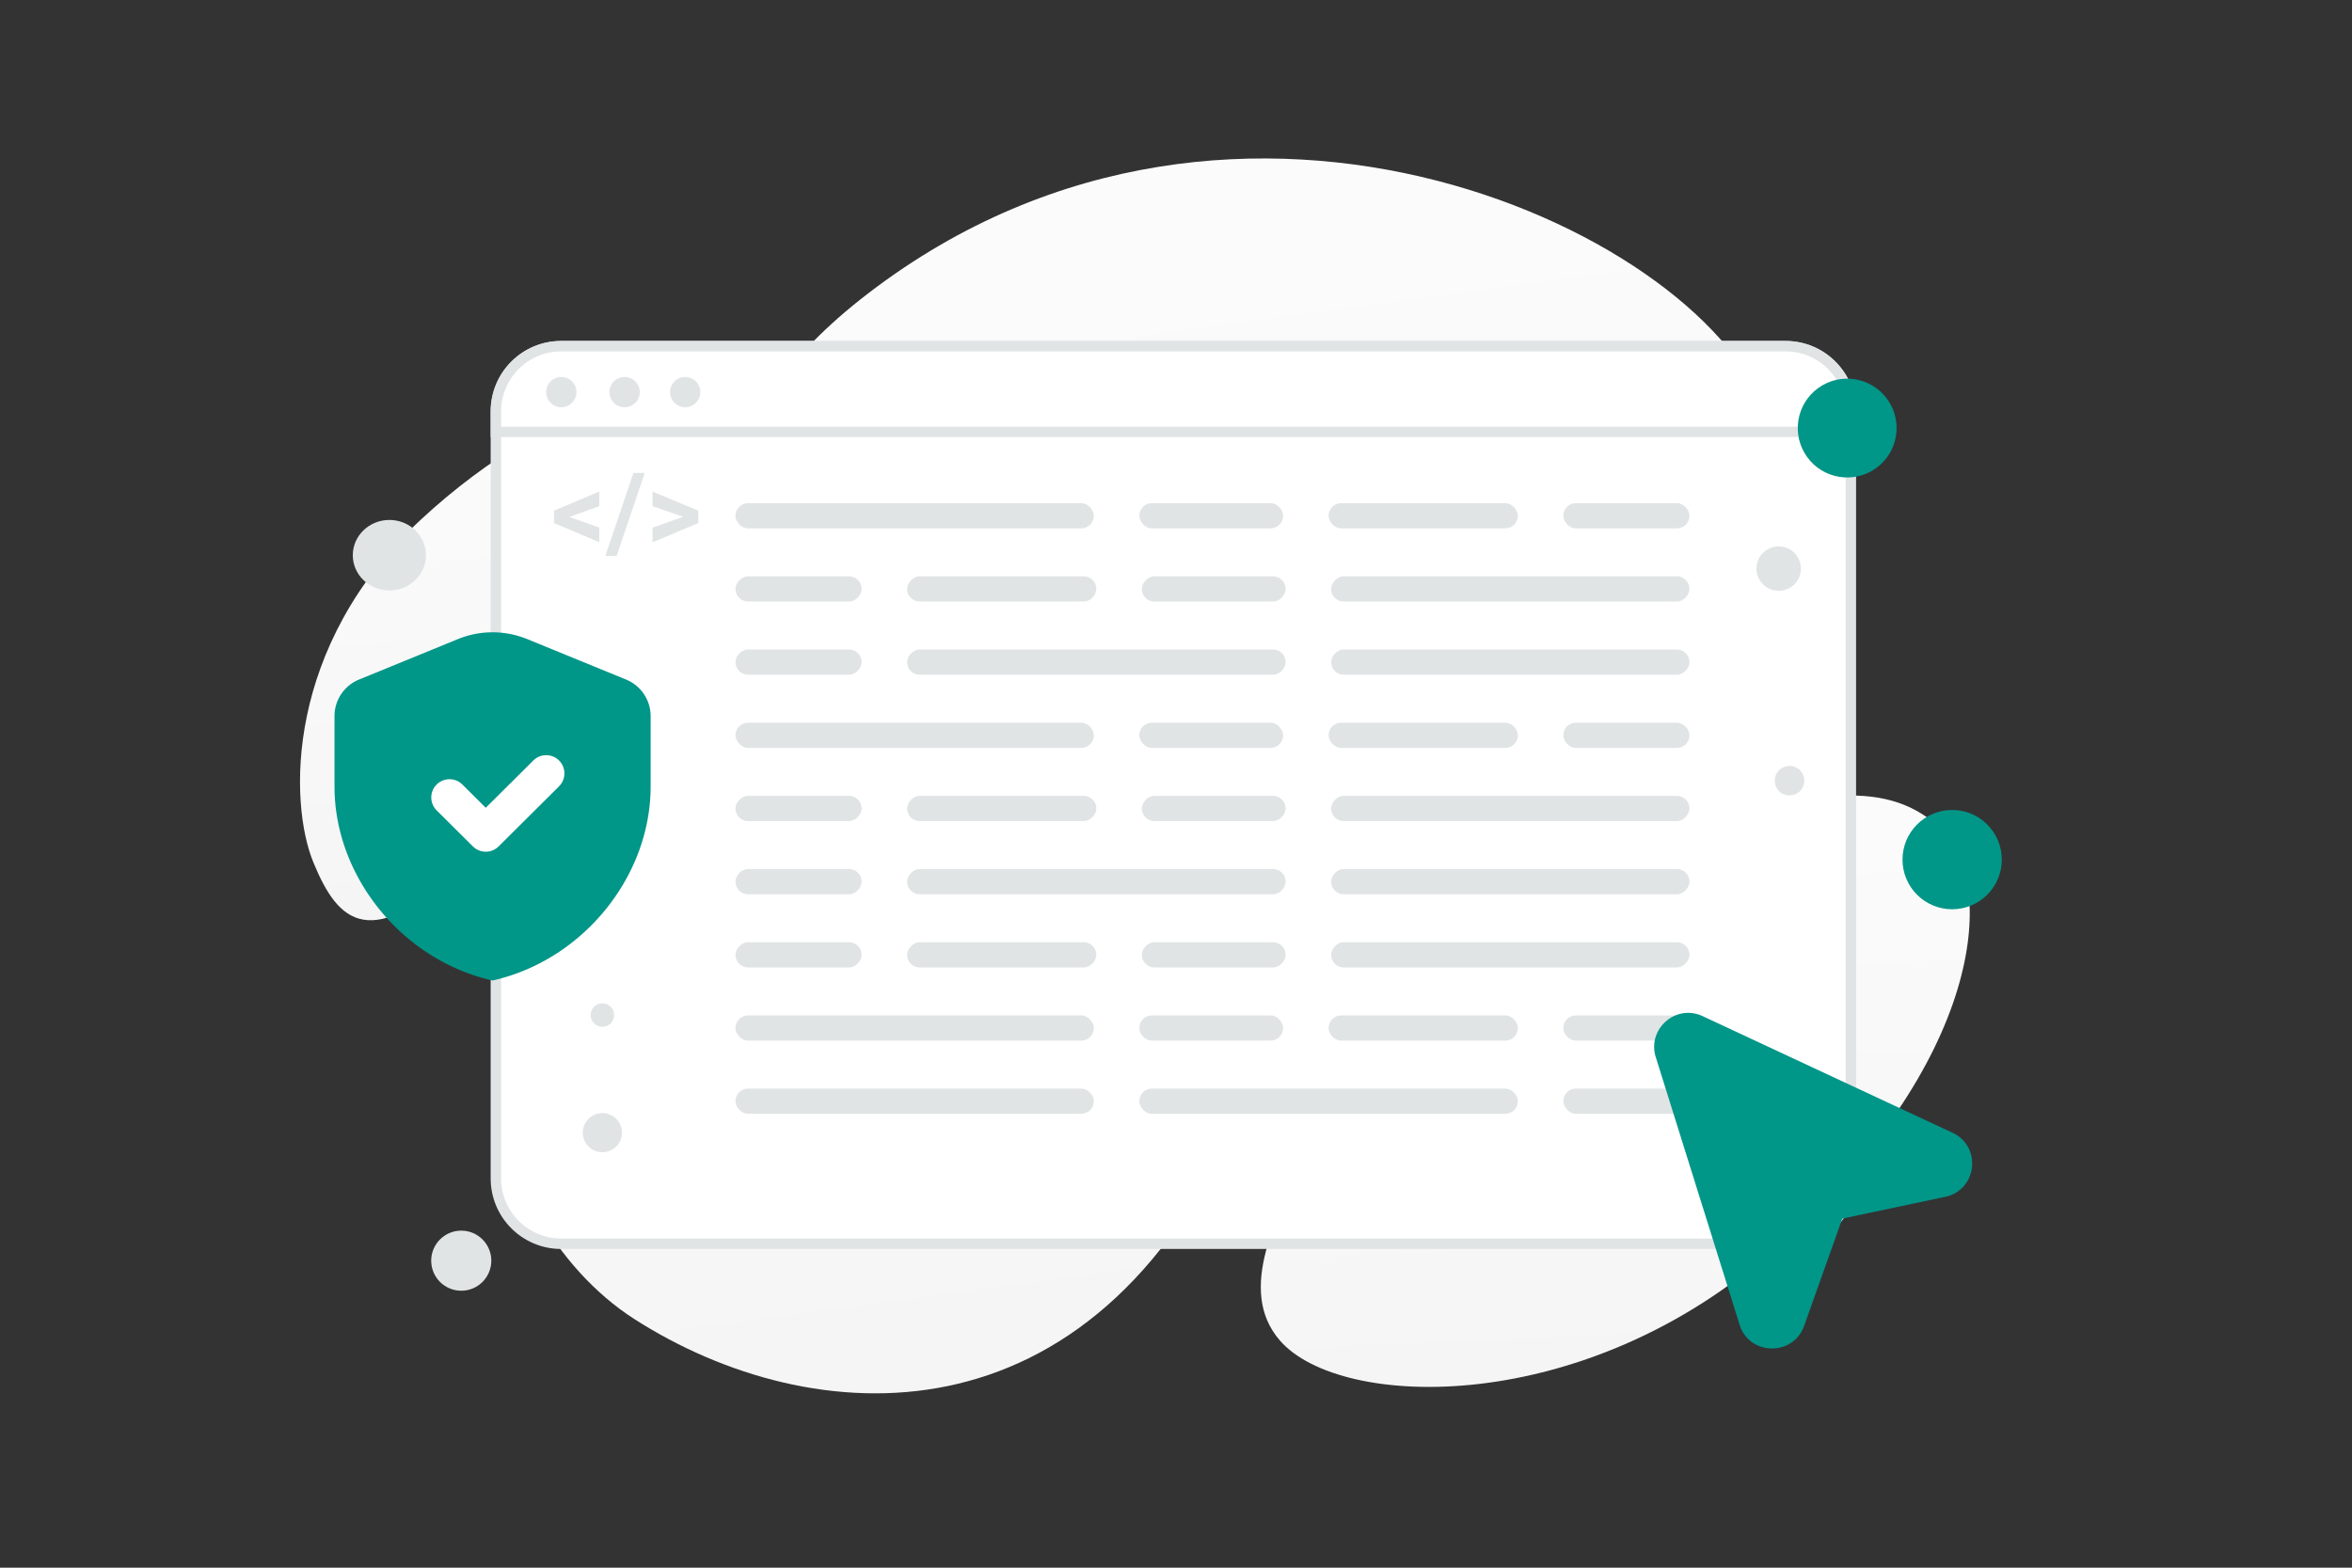 <svg width="900" height="600" viewBox="0 0 900 600" fill="none" xmlns="http://www.w3.org/2000/svg"><rect x="0" y="0" width="900" height="600" fill="#333333" stroke="none"/><path fill="transparent" d="M0 0h900v600H0z"/><path d="M675.892 158.967C655.03 90.875 474.717 2.992 332.262 112.242c-66.253 50.814-45.688 87.28-83.835 159.271-22.739 42.908-63.016 83.82-60.325 133.082 2.314 42.523 24.564 80.981 54.663 100.264 67.693 43.367 174.944 50.728 231.014-77.279 56.069-128.007 255.898-92.994 202.113-268.613z" fill="url(#a)"/><path d="M743.758 318.289c-20.361-20.892-51.434-16.187-98.513 1.435-35.405 13.26-67.822 24.865-98.863 54.424-21.729 20.68-36.844 44.832-46.662 66.986-10.642 24.002-26.841 52.48-9.946 71.935 23.214 26.722 116.77 29.398 189.538-35.471 79.932-71.274 84.359-138.893 64.446-159.309z" fill="url(#b)"/><path d="M256.29 184.548c-20.062 53.492-40.141 110.014-76.871 145.044-37.882 36.145-50.072 23.39-59.511.45-9.44-22.941-10.834-82.914 41.149-131.179 51.996-48.278 114.001-64.377 95.233-14.315z" fill="url(#c)"/><path d="M683.249 476.015H214.736c-13.795 0-24.983-11.187-24.983-24.983V157.478c0-13.796 11.188-24.983 24.983-24.983h468.513c13.795 0 24.983 11.187 24.983 24.983v293.554c0 13.796-11.188 24.983-24.983 24.983z" fill="#fff" stroke="#E1E4E5" stroke-width="4"/><path d="M708.232 165.289H189.753v-7.811c0-13.796 11.188-24.983 24.983-24.983h468.513c13.795 0 24.983 11.187 24.983 24.983v7.811z" fill="#fff" stroke="#E1E4E5" stroke-width="4"/><path d="M214.787 155.87a5.795 5.795 0 1 0-.002-11.59 5.795 5.795 0 0 0 .002 11.59zm24.144 0a5.796 5.796 0 1 0-.001-11.591 5.796 5.796 0 0 0 .001 11.591zm23.179 0a5.796 5.796 0 1 0-.001-11.591 5.796 5.796 0 0 0 .001 11.591zm-44.248 41.989 11.463 4.043v5.631l-17.316-7.341v-4.746l17.316-7.341v5.631l-11.463 4.123zm18.08 14.943h-4.324l10.78-31.796h4.324l-10.78 31.796zm25.441-15.003-11.685-4.083v-5.591l17.517 7.341v4.726l-17.517 7.361v-5.611l11.685-4.143z" fill="#E1E4E5"/><rect x="281.425" y="192.569" width="137.141" height="9.658" rx="4.829" fill="#E1E4E5"/><rect x="281.425" y="276.592" width="137.141" height="9.658" rx="4.829" fill="#E1E4E5"/><rect width="137.141" height="9.658" rx="4.829" transform="matrix(-1 0 0 1 646.49 360.615)" fill="#E1E4E5"/><rect width="137.141" height="9.658" rx="4.829" transform="matrix(-1 0 0 1 646.49 220.577)" fill="#E1E4E5"/><rect width="137.141" height="9.658" rx="4.829" transform="matrix(-1 0 0 1 646.49 304.6)" fill="#E1E4E5"/><rect x="281.425" y="388.623" width="137.141" height="9.658" rx="4.829" fill="#E1E4E5"/><rect width="137.141" height="9.658" rx="4.829" transform="matrix(-1 0 0 1 646.49 248.585)" fill="#E1E4E5"/><rect width="137.141" height="9.658" rx="4.829" transform="matrix(-1 0 0 1 646.49 332.607)" fill="#E1E4E5"/><rect x="281.425" y="416.63" width="137.141" height="9.658" rx="4.829" fill="#E1E4E5"/><rect x="435.95" y="192.569" width="55.05" height="9.658" rx="4.829" fill="#E1E4E5"/><rect x="435.95" y="276.592" width="55.05" height="9.658" rx="4.829" fill="#E1E4E5"/><rect width="55.05" height="9.658" rx="4.829" transform="matrix(-1 0 0 1 491.965 360.615)" fill="#E1E4E5"/><rect width="55.05" height="9.658" rx="4.829" transform="matrix(-1 0 0 1 491.965 220.577)" fill="#E1E4E5"/><rect width="55.05" height="9.658" rx="4.829" transform="matrix(-1 0 0 1 491.965 304.6)" fill="#E1E4E5"/><rect x="435.95" y="388.623" width="55.05" height="9.658" rx="4.829" fill="#E1E4E5"/><rect width="144.867" height="9.658" rx="4.829" transform="matrix(-1 0 0 1 491.965 248.585)" fill="#E1E4E5"/><rect width="144.867" height="9.658" rx="4.829" transform="matrix(-1 0 0 1 491.965 332.607)" fill="#E1E4E5"/><rect x="435.95" y="416.63" width="144.867" height="9.658" rx="4.829" fill="#E1E4E5"/><rect x="508.384" y="192.569" width="72.433" height="9.658" rx="4.829" fill="#E1E4E5"/><rect x="508.384" y="276.592" width="72.433" height="9.658" rx="4.829" fill="#E1E4E5"/><rect width="72.433" height="9.658" rx="4.829" transform="matrix(-1 0 0 1 419.532 360.615)" fill="#E1E4E5"/><rect width="72.433" height="9.658" rx="4.829" transform="matrix(-1 0 0 1 419.532 220.577)" fill="#E1E4E5"/><rect width="72.433" height="9.658" rx="4.829" transform="matrix(-1 0 0 1 419.532 304.6)" fill="#E1E4E5"/><rect x="508.384" y="388.623" width="72.433" height="9.658" rx="4.829" fill="#E1E4E5"/><rect x="598.201" y="192.569" width="48.289" height="9.658" rx="4.829" fill="#E1E4E5"/><rect x="598.201" y="276.592" width="48.289" height="9.658" rx="4.829" fill="#E1E4E5"/><rect width="48.289" height="9.658" rx="4.829" transform="matrix(-1 0 0 1 329.714 360.615)" fill="#E1E4E5"/><rect width="48.289" height="9.658" rx="4.829" transform="matrix(-1 0 0 1 329.714 220.577)" fill="#E1E4E5"/><rect width="48.289" height="9.658" rx="4.829" transform="matrix(-1 0 0 1 329.714 304.6)" fill="#E1E4E5"/><rect x="598.201" y="388.623" width="48.289" height="9.658" rx="4.829" fill="#E1E4E5"/><rect width="48.289" height="9.658" rx="4.829" transform="matrix(-1 0 0 1 329.714 248.585)" fill="#E1E4E5"/><rect width="48.289" height="9.658" rx="4.829" transform="matrix(-1 0 0 1 329.714 332.607)" fill="#E1E4E5"/><rect x="598.201" y="416.63" width="48.289" height="9.658" rx="4.829" fill="#E1E4E5"/><path fill-rule="evenodd" clip-rule="evenodd" d="M665.648 506.983 633.59 404.606c-3.381-10.8 7.68-20.478 17.942-15.693l95.606 44.619c11.33 5.285 9.424 21.951-2.812 24.533l-39.36 8.326-14.602 41.051c-4.205 11.787-20.971 11.462-24.716-.459zm-416.686-205.94c0 34.33-25.803 66.431-60.481 74.225C153.803 367.474 128 335.373 128 301.043v-26.967a15.114 15.114 0 0 1 9.397-13.994l37.801-15.468a35.059 35.059 0 0 1 26.566 0l37.801 15.468a15.122 15.122 0 0 1 9.397 13.994v26.967z" fill="#009688"/><path d="m209 296-23.125 23L172 305.2" stroke="#fff" stroke-width="13.957" stroke-linecap="round" stroke-linejoin="round"/><circle r="18.911" transform="scale(-1 1) rotate(30 -659.133 -1237.052)" fill="#009688"/><circle r="8.505" transform="scale(-1 1) rotate(30 -746.39 -1161.241)" fill="#E1E4E5"/><circle cx="747" cy="329" transform="rotate(180 747 329)" fill="#009688" r="19"/><circle r="5.654" transform="scale(1 -1) rotate(-30 -215.164 -1427.189)" fill="#E1E4E5"/><circle cx="230.5" cy="388.5" r="4.5" transform="rotate(-180 230.5 388.5)" fill="#E1E4E5"/><circle r="11.5" transform="matrix(1 0 0 -1 176.5 482.5)" fill="#E1E4E5"/><circle r="7.5" transform="matrix(-1 0 0 1 230.5 433.5)" fill="#E1E4E5"/><ellipse cx="149" cy="212.5" rx="14" ry="13.5" fill="#E1E4E5"/><defs><linearGradient id="a" x1="373.118" y1="-184.004" x2="532.954" y2="1007.09" gradientUnits="userSpaceOnUse"><stop stop-color="#fff"/><stop offset="1" stop-color="#EEE"/></linearGradient><linearGradient id="b" x1="608.273" y1="183.829" x2="633.325" y2="768.432" gradientUnits="userSpaceOnUse"><stop stop-color="#fff"/><stop offset="1" stop-color="#EEE"/></linearGradient><linearGradient id="c" x1="180.968" y1="46.773" x2="206.144" y2="561.877" gradientUnits="userSpaceOnUse"><stop stop-color="#fff"/><stop offset="1" stop-color="#EEE"/></linearGradient></defs></svg>